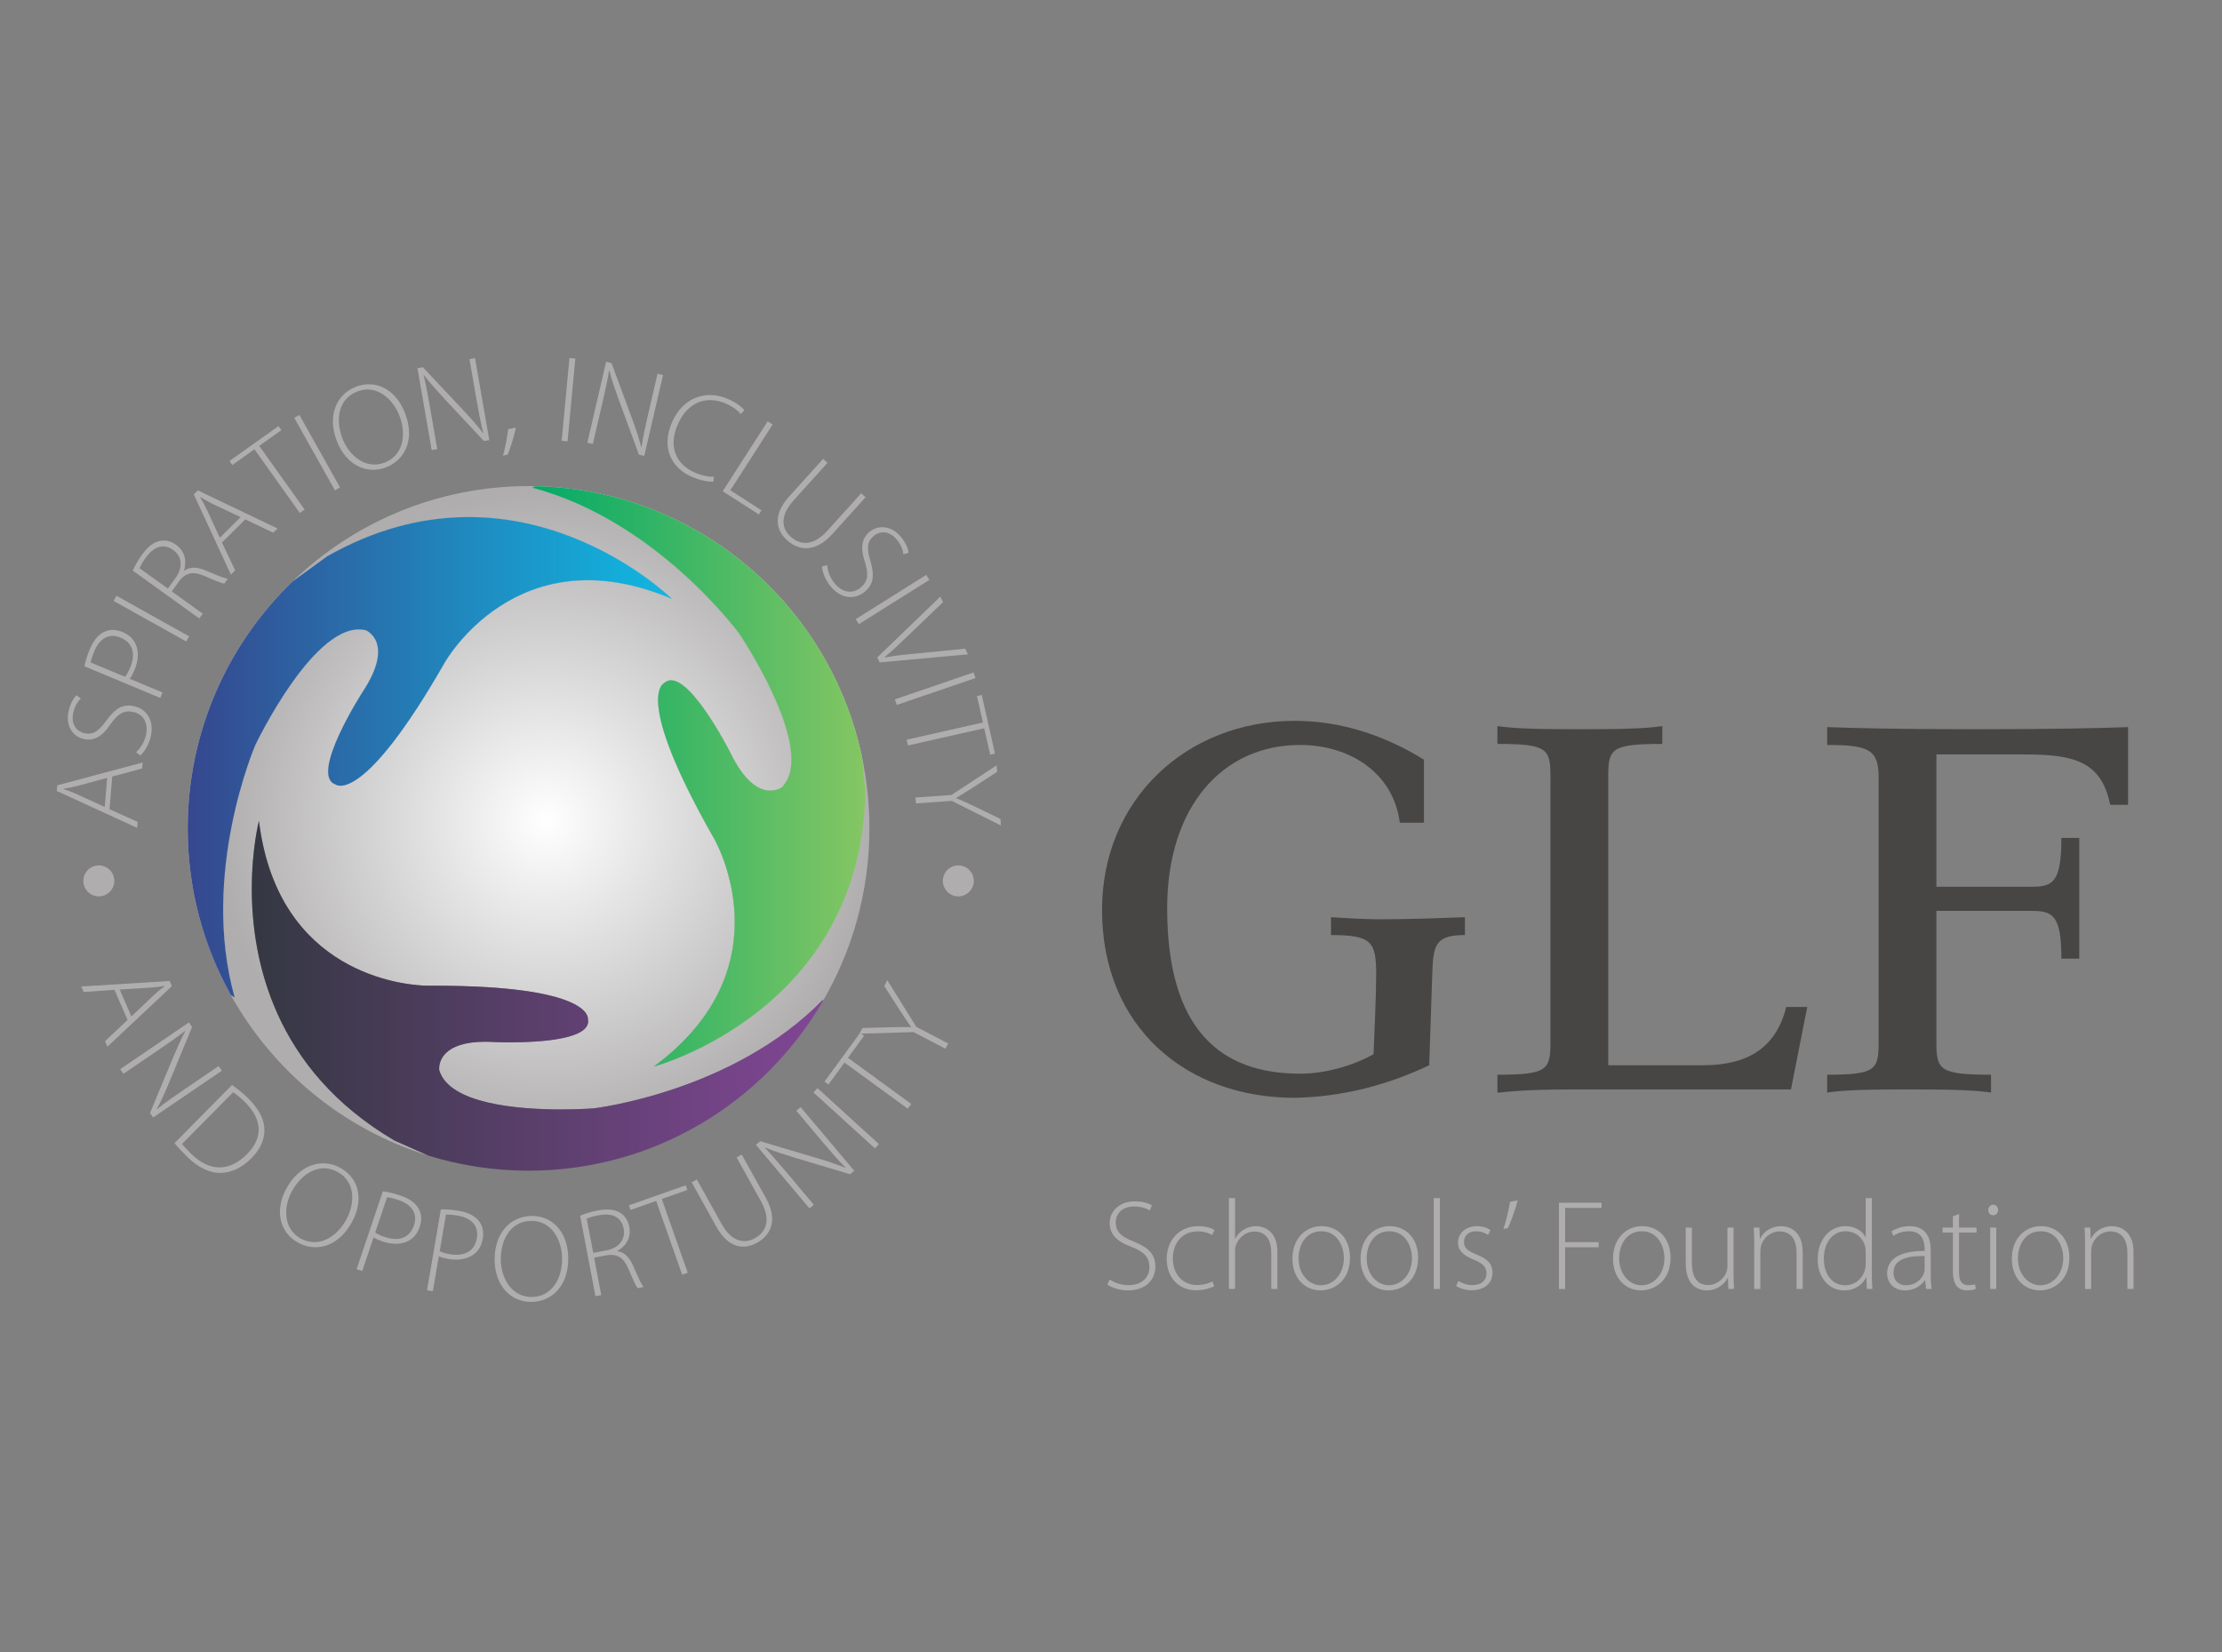 <?xml version="1.0" encoding="UTF-8" standalone="no"?><!DOCTYPE svg PUBLIC "-//W3C//DTD SVG 1.1//EN" "http://www.w3.org/Graphics/SVG/1.1/DTD/svg11.dtd"><svg width="100%" height="100%" viewBox="0 0 796 592" version="1.1" xmlns="http://www.w3.org/2000/svg" xmlns:xlink="http://www.w3.org/1999/xlink" xml:space="preserve" xmlns:serif="http://www.serif.com/" style="fill-rule:evenodd;clip-rule:evenodd;stroke-linejoin:round;stroke-miterlimit:2;"><rect x="0" y="0" width="796" height="592" fill="#808080" stroke="none"/><g><path d="M153.533,414.071c-30.345,-9.338 -55.658,-30.225 -70.866,-57.571l1.412,0.925c-2.996,-10.646 -4.137,-21.383 -4.137,-31.554c0.004,-32.342 11.546,-58.988 11.546,-58.988c-0,0 19.704,-41.346 37.058,-41.37l0.012,-0c0.825,-0 1.65,0.095 2.463,0.291c0.016,0.004 0.029,0.008 0.046,0.013c-0,-0 4.387,1.758 4.391,7.754c0.005,3.35 -1.358,8.021 -5.616,14.442c-0,-0 -12.3,19.129 -12.288,28.412c0.004,2.337 0.788,4.054 2.746,4.679c0.013,0.013 0.529,0.421 1.675,0.421c0.058,0 0.117,0 0.179,-0.004l0.038,-0c3.925,-0.171 14.4,-5.071 35.537,-41.383c0.025,-0.042 0.05,-0.084 0.075,-0.13c0.059,-0.1 0.113,-0.195 0.175,-0.3c0.008,-0.02 0.025,-0.046 0.038,-0.066c0.095,-0.167 0.187,-0.325 0.283,-0.488c0.017,-0.033 0.042,-0.071 0.058,-0.1c0.017,-0.029 0.03,-0.05 0.046,-0.079c0.017,-0.029 0.029,-0.054 0.046,-0.083c0.029,-0.046 0.058,-0.096 0.087,-0.146c0.021,-0.042 0.046,-0.084 0.071,-0.125c0.013,-0.021 0.021,-0.042 0.034,-0.063c0.091,-0.158 0.183,-0.316 0.275,-0.475c-0,-0.004 0.004,-0.004 0.004,-0.008c0.017,-0.033 0.037,-0.067 0.054,-0.096c0.008,-0.012 0.013,-0.016 0.021,-0.029c0.033,-0.062 0.066,-0.121 0.1,-0.179c0.008,-0.017 0.021,-0.038 0.033,-0.054c0.038,-0.071 0.079,-0.142 0.121,-0.213c0,0 16.471,-29.612 51.338,-29.617l0.004,0c8.729,0 18.612,1.855 29.675,6.496c0.05,0.021 0.096,0.042 0.15,0.063c0.037,0.017 0.079,0.033 0.116,0.05c0.055,0.025 0.104,0.046 0.159,0.067c-0,-0 -29.738,-29.313 -72.754,-29.309l-0.013,0c-15.417,0 -32.537,3.771 -50.604,14c-0.05,0.025 -0.092,0.05 -0.142,0.079l-12.421,9.034c21.954,-21.175 51.763,-34.2 84.584,-34.2c0.795,-0 1.587,0.016 2.379,0.029l-1.059,0.529c44.684,11.812 74.221,52.379 74.221,52.379c0,0 18.638,27.638 18.642,45.046c-0,3.992 -0.979,7.446 -3.387,9.904c-0.026,0.021 -1.621,1.233 -4.155,1.233l-0.158,0c-3.471,-0.066 -8.621,-2.433 -13.892,-13.008c-0.004,-0.004 -0.004,-0.008 -0.008,-0.012c-0.004,-0.013 -0.012,-0.021 -0.017,-0.034c-0.05,-0.1 -0.1,-0.204 -0.15,-0.304c-0.012,-0.021 -0.02,-0.041 -0.029,-0.058c-0.012,-0.025 -0.021,-0.046 -0.033,-0.071c-0.008,-0.012 -0.013,-0.025 -0.021,-0.038c-0.004,-0.012 -0.013,-0.025 -0.017,-0.037c0,0 -0.016,-0.033 -0.05,-0.1c-0.891,-1.746 -13.341,-25.879 -21.187,-25.879c-0.863,-0 -1.667,0.292 -2.396,0.933c-0.008,0.008 -0.017,0.013 -0.021,0.021c0,-0 -2.25,0.829 -2.25,6.163c0,6.758 3.617,20.766 20.017,49.512c-0,-0 7.446,12.708 7.442,29.971c-0,15.567 -6.055,34.842 -29.071,51.846c-0,-0 74.575,-19.83 75.858,-98.642l-1.158,-12.079c1.716,8.166 2.62,16.633 2.62,25.337c0,22.575 -6.091,43.725 -16.683,61.896l0.017,-0.479c-32.246,33.121 -82.079,38.896 -82.079,38.896c-0,-0 -4.85,0.383 -11.688,0.387c-0.137,0 -0.271,-0.004 -0.404,-0.004c-15.154,-0.033 -39.592,-1.991 -43.246,-13.971c-0.004,-0.016 -0.008,-0.029 -0.012,-0.041c-0.005,-0.013 -0.009,-0.021 -0.009,-0.03c-0.008,-0.02 -0.012,-0.041 -0.02,-0.062c-0,-0.012 -0.025,-0.208 -0.025,-0.529c-0,-2.088 1.07,-9.617 16.525,-9.621l0.004,0c1.008,0 2.079,0.033 3.216,0.1c0.034,0.004 0.071,0.004 0.109,0.008c-0,0 2.258,0.109 5.604,0.109c0.137,-0 0.275,-0.004 0.417,-0.004c9.654,-0.025 27.529,-0.963 27.508,-7.559c-0,-0.246 -0.025,-0.5 -0.075,-0.758c-0.004,-0.017 -0.008,-0.034 -0.008,-0.046c-0.005,-0.017 -0.009,-0.029 -0.013,-0.042l0.004,0c0.009,-0.083 1.746,-11.887 -55.258,-11.887l-0.004,-0c-0.55,-0 -1.096,-0 -1.659,0.004l-0.762,0c-4.988,-0.083 -50.013,-2.221 -59.321,-53.513c0,-0.008 -0.004,-0.024 -0.008,-0.033c-0.013,-0.087 -0.03,-0.179 -0.046,-0.271c-0.009,-0.033 -0.013,-0.058 -0.017,-0.096c0,-0.004 -0.004,-0.008 -0.004,-0.008c-0.008,-0.046 -0.017,-0.096 -0.025,-0.137c0,-0.009 0,-0.017 -0.004,-0.025c-0.008,-0.05 -0.017,-0.096 -0.025,-0.15l-0,-0.013c-0.025,-0.137 -0.046,-0.266 -0.071,-0.404c-0.021,-0.129 -0.046,-0.267 -0.067,-0.4l0,-0.004c-0.02,-0.125 -0.041,-0.254 -0.062,-0.379c-0.004,-0.034 -0.013,-0.075 -0.017,-0.113c-0.008,-0.037 -0.012,-0.075 -0.016,-0.112c-0.005,-0.025 -0.009,-0.055 -0.013,-0.079c-0.008,-0.042 -0.012,-0.08 -0.021,-0.121c0,-0.004 0,-0.013 -0.004,-0.017c0,-0.017 -0.004,-0.029 -0.004,-0.046c-0.004,-0.012 -0.004,-0.025 -0.009,-0.033c-0.004,-0.046 -0.012,-0.096 -0.02,-0.142c-0.005,-0.037 -0.009,-0.067 -0.017,-0.108c0,-0.017 -0.004,-0.038 -0.008,-0.054c-0,-0.009 -0,-0.021 -0.004,-0.025c-0.042,-0.275 -0.08,-0.546 -0.121,-0.821c-0.005,-0.033 -0.009,-0.063 -0.013,-0.096c-0.004,-0.033 -0.008,-0.075 -0.017,-0.108c-0.07,-0.513 -0.137,-1.034 -0.204,-1.554c0,-0.013 -0.004,-0.03 -0.004,-0.042c-0.008,-0.054 -0.012,-0.1 -0.021,-0.154c0,-0 -2.558,9.858 -2.558,24.321c0,25.349 7.867,64.849 51.154,90.229l12.179,5.404Z" style="fill:url(#_Radial1);"/><path d="M84.079,357.425l-1.412,-0.925c-9.825,-17.658 -15.421,-38.025 -15.421,-59.692c-0,-34.75 14.404,-66.125 37.512,-88.441l12.421,-9.034c0.05,-0.029 0.092,-0.054 0.142,-0.079c18.062,-10.229 35.192,-13.996 50.604,-14l0.013,0c43.008,0.004 72.754,29.309 72.754,29.309c-0.055,-0.021 -0.104,-0.042 -0.159,-0.067c-0.037,-0.017 -0.079,-0.033 -0.116,-0.05c-0.054,-0.021 -0.1,-0.042 -0.15,-0.063c-11.067,-4.641 -20.946,-6.5 -29.675,-6.496l-0.004,0c-34.871,0 -51.338,29.617 -51.338,29.617c-0.042,0.071 -0.083,0.142 -0.121,0.213c-0.012,0.016 -0.025,0.037 -0.033,0.054c-0.034,0.058 -0.067,0.117 -0.1,0.179c-0.008,0.013 -0.013,0.017 -0.021,0.029c-0.017,0.029 -0.037,0.063 -0.054,0.096c-0,0.004 -0.004,0.004 -0.004,0.008c-0.092,0.159 -0.184,0.317 -0.275,0.475c-0.013,0.021 -0.021,0.042 -0.034,0.063c-0.025,0.041 -0.05,0.083 -0.071,0.125c-0.029,0.05 -0.058,0.1 -0.087,0.146c-0.017,0.029 -0.029,0.054 -0.046,0.083c-0.016,0.029 -0.029,0.05 -0.046,0.079c-0.016,0.029 -0.041,0.067 -0.058,0.1c-0.096,0.163 -0.188,0.321 -0.283,0.488c-0.013,0.02 -0.03,0.046 -0.038,0.066c-0.062,0.105 -0.116,0.2 -0.175,0.3c-0.025,0.046 -0.05,0.088 -0.075,0.13c-21.137,36.308 -31.612,41.212 -35.537,41.383l-0.038,-0c-0.062,0.004 -0.121,0.004 -0.179,0.004c-1.146,0 -1.663,-0.408 -1.675,-0.421c-1.958,-0.625 -2.742,-2.342 -2.746,-4.679c-0.012,-9.283 12.288,-28.412 12.288,-28.412c4.258,-6.421 5.621,-11.092 5.616,-14.442c-0.004,-5.996 -4.391,-7.754 -4.391,-7.754c-0.017,-0.005 -0.03,-0.009 -0.046,-0.013c-0.817,-0.196 -1.638,-0.291 -2.463,-0.291l-0.012,-0c-17.354,0.02 -37.058,41.37 -37.058,41.37c-0,0 -11.542,26.646 -11.546,58.988c-0,10.171 1.141,20.908 4.137,31.554Z" style="fill:#d3d1d0;fill-rule:nonzero;"/><path d="M84.079,357.425l-1.412,-0.925l1.412,0.925Zm-4.137,-31.554c0.004,-32.342 11.546,-58.988 11.546,-58.988c-0,0 19.704,-41.35 37.058,-41.37c-17.354,0.024 -37.058,41.37 -37.058,41.37c-0,0 -11.542,26.646 -11.546,58.988Zm42.212,-44.35l0.013,-0l-0.013,-0Zm0.038,-0c3.925,-0.171 14.4,-5.075 35.537,-41.383c-21.137,36.312 -31.612,41.212 -35.537,41.383Zm-1.892,-0.417c-1.958,-0.625 -2.742,-2.342 -2.746,-4.679c0.004,2.337 0.788,4.054 2.746,4.679Zm37.504,-41.096c0.059,-0.1 0.113,-0.195 0.175,-0.3c-0.062,0.105 -0.116,0.2 -0.175,0.3Zm0.213,-0.366c0.095,-0.167 0.187,-0.325 0.283,-0.488c-0.096,0.163 -0.188,0.321 -0.283,0.488Zm0.341,-0.588c0.017,-0.029 0.03,-0.05 0.046,-0.079c-0.016,0.029 -0.029,0.05 -0.046,0.079Zm0.092,-0.162c0.029,-0.046 0.058,-0.096 0.087,-0.146c-0.029,0.05 -0.058,0.1 -0.087,0.146Zm0.158,-0.271c0.013,-0.021 0.021,-0.042 0.034,-0.063c-0.013,0.021 -0.021,0.042 -0.034,0.063Zm0.309,-0.538c-0,-0.004 0.004,-0.004 0.004,-0.008c-0,0.004 -0.004,0.004 -0.004,0.008Zm0.058,-0.104c0.008,-0.012 0.013,-0.016 0.021,-0.029c-0.008,0.013 -0.013,0.017 -0.021,0.029Zm0.121,-0.208c0.008,-0.017 0.021,-0.038 0.033,-0.054c-0.012,0.016 -0.025,0.037 -0.033,0.054Zm0.154,-0.267c0,0 16.467,-29.617 51.338,-29.617c-34.867,0.005 -51.338,29.617 -51.338,29.617Zm-23.792,-3.933c-0.004,-5.996 -4.391,-7.754 -4.391,-7.754c-0.017,-0.005 -0.03,-0.009 -0.046,-0.013c0.016,0.004 0.029,0.008 0.046,0.013c-0,-0 4.387,1.758 4.391,7.754Zm105.234,-19.008c-0.055,-0.021 -0.104,-0.042 -0.159,-0.067c0.055,0.025 0.104,0.046 0.159,0.067Zm-0.275,-0.117c-0.054,-0.021 -0.1,-0.042 -0.15,-0.063c0.05,0.021 0.096,0.042 0.15,0.063Zm-123.096,-15.192c18.067,-10.229 35.187,-14 50.604,-14c-15.412,0.004 -32.542,3.771 -50.604,14Zm50.617,-14l-0.009,0l0.009,0Z" style="fill:url(#_Radial2);"/><path d="M91.488,266.883c-0,0 21.675,-45.483 39.579,-41.066c-0,-0 10.658,4.279 -1.225,22.196c-0,-0 -19.271,29.975 -9.542,33.091c-0,0 9.542,7.779 38.95,-43.6c0,0 25.883,-46.541 81.442,-22.941c-0,-0 -54.975,-54.159 -123.513,-15.23l-12.421,9.034c-23.108,22.316 -37.512,53.691 -37.512,88.441c-0,21.667 5.596,42.034 15.421,59.692l1.412,0.925c-12.533,-44.5 7.409,-90.542 7.409,-90.542Z" style="fill:url(#_Linear3);"/><path d="M189.342,419.454c-12.455,0 -24.479,-1.896 -35.809,-5.383l-12.179,-5.404c-43.287,-25.38 -51.154,-64.88 -51.154,-90.229c0,-14.463 2.558,-24.321 2.558,-24.321c0.009,0.054 0.013,0.1 0.021,0.154c0,0.012 0.004,0.029 0.004,0.042c0.067,0.52 0.134,1.041 0.204,1.554c0.009,0.033 0.013,0.075 0.017,0.108c0.004,0.033 0.008,0.063 0.013,0.096c0.041,0.275 0.079,0.546 0.121,0.821c0.004,0.004 0.004,0.016 0.004,0.025c0.004,0.016 0.008,0.037 0.008,0.054c0.008,0.041 0.012,0.071 0.017,0.108c0.008,0.046 0.016,0.096 0.02,0.142c0.005,0.008 0.005,0.021 0.009,0.033c-0,0.017 0.004,0.029 0.004,0.046c0.004,0.004 0.004,0.013 0.004,0.017c0.009,0.041 0.013,0.079 0.021,0.121c0.004,0.024 0.008,0.054 0.013,0.079c0.004,0.037 0.008,0.075 0.016,0.112c0.004,0.038 0.013,0.079 0.017,0.113c0.021,0.125 0.042,0.254 0.062,0.379l0,0.004c0.021,0.133 0.046,0.271 0.067,0.4c0.025,0.138 0.046,0.267 0.071,0.404l-0,0.013c0.008,0.054 0.017,0.1 0.025,0.15c0.004,0.008 0.004,0.016 0.004,0.025c0.008,0.041 0.017,0.091 0.025,0.137c-0,0 0.004,0.004 0.004,0.008c0.004,0.038 0.008,0.063 0.017,0.096c0.016,0.092 0.033,0.184 0.046,0.271c0.004,0.009 0.008,0.025 0.008,0.033c9.308,51.292 54.342,53.434 59.321,53.513l0.762,0c0.563,-0.004 1.109,-0.004 1.659,-0.004l0.004,-0c56.991,-0 55.267,11.804 55.258,11.887l-0.004,0c0.004,0.013 0.008,0.025 0.013,0.042c0.054,0.275 0.083,0.542 0.083,0.804c0.021,6.596 -17.854,7.534 -27.508,7.559c-0.142,-0 -0.28,0.004 -0.417,0.004c-3.346,-0 -5.604,-0.109 -5.604,-0.109c-0.038,-0.004 -0.075,-0.004 -0.109,-0.008c-1.137,-0.067 -2.204,-0.1 -3.216,-0.1l-0.004,0c-15.455,0.004 -16.525,7.533 -16.525,9.621c-0,0.321 0.025,0.517 0.025,0.529c0.008,0.021 0.012,0.042 0.02,0.062c0,0.009 0.004,0.017 0.009,0.03c0.004,0.012 0.008,0.025 0.012,0.041c3.688,12.088 28.529,13.975 43.65,13.975c6.838,-0.004 11.688,-0.387 11.688,-0.387c-0,-0 49.833,-5.775 82.079,-38.896l-0.017,0.479c-21.196,36.333 -60.471,60.75 -105.437,60.75Z" style="fill:url(#_Linear4);"/><path d="M234.142,382.192c23.016,-17.004 29.071,-36.279 29.071,-51.846c0.004,-17.263 -7.442,-29.971 -7.442,-29.971c-16.4,-28.746 -20.017,-42.754 -20.017,-49.512c0,-5.334 2.25,-6.163 2.25,-6.163c0.004,-0.008 0.013,-0.013 0.021,-0.021c0.729,-0.641 1.533,-0.933 2.396,-0.933c7.846,-0 20.296,24.133 21.187,25.879c0.034,0.067 0.05,0.1 0.05,0.1c0.004,0.012 0.013,0.025 0.017,0.037c0.008,0.013 0.013,0.026 0.021,0.038c0.012,0.025 0.021,0.046 0.033,0.071c0.009,0.017 0.017,0.037 0.029,0.058c0.05,0.1 0.1,0.204 0.15,0.304c0.005,0.013 0.013,0.021 0.017,0.034c0.004,0.004 0.004,0.008 0.008,0.012c5.271,10.575 10.421,12.942 13.892,13.008l0.158,0c2.534,0 4.129,-1.212 4.155,-1.233c2.408,-2.458 3.387,-5.912 3.387,-9.904c-0.004,-17.408 -18.642,-45.046 -18.642,-45.046c0,0 -29.537,-40.567 -74.221,-52.379l1.059,-0.529c57.741,1.104 105.65,42.45 117.121,97.275l1.158,12.079c-1.283,78.812 -75.858,98.642 -75.858,98.642Z" style="fill:#d3d1d0;fill-rule:nonzero;"/><path d="M234.142,382.192c-0,-0 74.575,-19.83 75.858,-98.642c-1.283,78.812 -75.858,98.642 -75.858,98.642Zm29.071,-51.846c0.004,-17.263 -7.442,-29.971 -7.442,-29.971c-16.4,-28.746 -20.017,-42.754 -20.017,-49.512c0,6.758 3.617,20.766 20.017,49.512c-0,-0 7.446,12.708 7.442,29.971Zm12.77,-47.059l-0.158,0l0.158,0Zm0,0c2.534,0 4.129,-1.212 4.155,-1.233c-0.026,0.021 -1.621,1.233 -4.155,1.233Zm7.542,-11.137c-0.004,-17.408 -18.642,-45.046 -18.642,-45.046c0,0 -29.537,-40.567 -74.221,-52.379c44.684,11.812 74.221,52.379 74.221,52.379c0,0 18.638,27.638 18.642,45.046Zm-21.592,-1.871c-0.004,-0.004 -0.004,-0.008 -0.008,-0.012c0.004,0.004 0.004,0.008 0.008,0.012Zm-0.025,-0.046c-0.05,-0.1 -0.1,-0.204 -0.15,-0.304c0.05,0.1 0.1,0.204 0.15,0.304Zm-0.179,-0.362c-0.012,-0.025 -0.021,-0.046 -0.033,-0.071c0.012,0.025 0.021,0.046 0.033,0.071Zm-0.054,-0.109c-0.004,-0.012 -0.013,-0.025 -0.017,-0.037c0.004,0.012 0.013,0.025 0.017,0.037Zm-0.067,-0.137c-0.891,-1.746 -13.341,-25.879 -21.187,-25.879c7.846,-0 20.296,24.133 21.187,25.879Zm-23.583,-24.946c0.729,-0.641 1.533,-0.933 2.396,-0.933c-0.863,-0 -1.667,0.292 -2.396,0.933Z" style="fill:url(#_Radial5);"/><path d="M264.883,227.104c0,0 28.167,41.763 15.255,54.95c-0,0 -9.088,6.996 -18.48,-12.329c0,0 -16.046,-31.829 -23.654,-25.025c0,-0 -11.566,4.258 17.767,55.675c-0,-0 26.921,45.95 -21.629,81.817c-0,-0 74.575,-19.83 75.858,-98.642l-1.158,-12.079c-11.471,-54.825 -59.38,-96.171 -117.121,-97.275l-1.059,0.529c44.684,11.812 74.221,52.379 74.221,52.379Z" style="fill:url(#_Linear6);"/><path d="M38.392,278.7l-10.213,2.783c-2.137,0.575 -3.667,0.846 -5.375,1.104l-0.008,0.134c1.683,0.537 3.183,1.154 5.025,1.971l9.7,4.45l0.871,-10.442Zm0.837,11.25l10.088,4.529l-0.179,2.159l-28.796,-13.234l0.17,-2.029l30.588,-8.179l-0.179,2.158l-10.713,2.875l-0.979,11.721Z" style="fill:#afadae;fill-rule:nonzero;"/><path d="M48.746,269.483c1.525,-1.354 2.867,-3.433 3.467,-5.837c1.087,-4.333 -0.692,-7.609 -4.255,-8.5c-3.262,-0.817 -5.57,0.383 -8.254,4.183c-2.791,4.225 -5.892,6.413 -9.842,5.425c-4.25,-1.062 -6.466,-5.312 -5.229,-10.25c0.675,-2.704 1.879,-4.592 2.809,-5.404l1.525,1.2c-0.75,0.633 -2.029,2.275 -2.65,4.762c-1.171,4.68 1.433,7.017 3.708,7.588c3.221,0.804 5.312,-0.629 7.988,-4.383c3.12,-4.279 5.899,-6.275 10.237,-5.192c4.204,1.054 7.229,5.004 5.679,11.183c-0.621,2.488 -2.166,5.204 -3.7,6.413l-1.483,-1.188Z" style="fill:#afadae;fill-rule:nonzero;"/><path d="M44.771,242.492c0.721,-0.805 1.312,-1.992 1.875,-3.342c2.058,-4.938 0.921,-8.863 -3.446,-10.687c-4.329,-1.809 -7.6,0.52 -9.425,4.883c-0.746,1.8 -1.146,3.212 -1.292,4.017l12.288,5.129Zm-14.534,-3.767c0.38,-1.712 0.971,-3.813 1.942,-6.142c1.363,-3.262 3.259,-5.395 5.358,-6.291c1.83,-0.821 3.988,-0.829 6.276,0.125c2.366,0.991 3.85,2.375 4.708,4.22c1.267,2.588 1.104,5.971 -0.313,9.359c-0.529,1.266 -1.029,2.35 -1.725,3.212l11.759,4.904l-0.821,1.963l-27.184,-11.35Z" style="fill:#afadae;fill-rule:nonzero;"/><path d="M41.742,213.467l26.008,14.525l-1.033,1.854l-26.013,-14.529l1.038,-1.85Z" style="fill:#afadae;fill-rule:nonzero;"/><path d="M60.142,210.892l2.762,-3.838c2.684,-3.729 2.359,-7.667 -0.833,-9.962c-3.692,-2.659 -7.163,-1.017 -9.896,2.783c-1.187,1.65 -1.887,2.996 -2.183,3.713l10.15,7.304Zm-12.571,-6.438c0.725,-1.762 2.017,-3.937 3.229,-5.621c2.271,-3.158 4.4,-4.675 6.742,-5.054c1.716,-0.346 3.795,0.171 5.483,1.383c3.263,2.35 3.946,5.784 2.9,9.28l0.075,0.05c2,-1.496 4.708,-1.4 7.808,-0.038c4.363,1.884 6.492,2.709 7.821,2.904l-1.266,1.759c-1,-0.121 -3.48,-1.142 -6.992,-2.692c-4.017,-1.75 -6.684,-1.383 -9.121,1.708l-2.708,3.763l11.079,7.975l-1.242,1.725l-23.808,-17.142Z" style="fill:#afadae;fill-rule:nonzero;"/><path d="M86.192,185.279l-9.571,-4.516c-1.992,-0.946 -3.333,-1.738 -4.796,-2.65l-0.096,0.091c0.929,1.508 1.671,2.95 2.538,4.767l4.483,9.675l7.442,-7.367Zm-6.671,9.092l4.733,9.991l-1.542,1.526l-13.291,-28.755l1.446,-1.433l28.554,13.646l-1.538,1.525l-10.008,-4.771l-8.354,8.271Z" style="fill:#afadae;fill-rule:nonzero;"/><path d="M91.146,160.979l-7.917,5.638l-1.025,-1.442l17.563,-12.504l1.025,1.441l-7.917,5.638l16.246,22.813l-1.729,1.229l-16.246,-22.813Z" style="fill:#afadae;fill-rule:nonzero;"/><path d="M107.254,148.671l14.567,25.967l-1.85,1.037l-14.567,-25.967l1.85,-1.037Z" style="fill:#afadae;fill-rule:nonzero;"/><path d="M122.729,157.242c2.446,6.262 8.5,11.066 15.092,8.496c6.592,-2.576 7.925,-9.98 5.241,-16.859c-2.304,-5.891 -8.12,-11.312 -15.083,-8.596c-7.046,2.755 -7.792,10.45 -5.25,16.959Zm22.342,-9.292c3.829,9.804 -0.304,16.975 -6.729,19.483c-6.842,2.671 -14.263,-0.654 -17.659,-9.345c-3.554,-9.105 -0.187,-16.78 6.775,-19.5c7.004,-2.734 14.25,0.75 17.613,9.362Z" style="fill:#afadae;fill-rule:nonzero;"/><path d="M154.642,161.271l-5.1,-29.354l1.958,-0.338l14.425,15.35c3.029,3.242 5.204,5.688 7.133,8.271l0.08,-0.058c-0.996,-3.913 -1.617,-7.255 -2.421,-11.871l-2.534,-14.592l2,-0.346l5.1,29.35l-1.916,0.334l-14.159,-15.13c-2.766,-3.016 -5.304,-5.758 -7.354,-8.5l-0.079,0.059c0.846,3.575 1.442,6.75 2.292,11.625l2.579,14.854l-2.004,0.346Z" style="fill:#afadae;fill-rule:nonzero;"/><path d="M180.158,163.246c0.625,-1.888 1.605,-6.713 1.879,-9.471l2.767,-0.567c-0.65,3.35 -2.325,8.471 -2.975,9.742l-1.671,0.296Z" style="fill:#afadae;fill-rule:nonzero;"/><path d="M206.104,128.475l-2.783,29.654l-2.113,-0.196l2.788,-29.654l2.108,0.196Z" style="fill:#afadae;fill-rule:nonzero;"/><path d="M210.4,158.642l6.725,-29.013l1.938,0.45l7.304,19.746c1.529,4.163 2.579,7.267 3.35,10.396l0.095,-0.025c0.609,-3.988 1.334,-7.313 2.392,-11.875l3.346,-14.417l1.979,0.459l-6.729,29.008l-1.892,-0.438l-7.15,-19.437c-1.375,-3.858 -2.645,-7.371 -3.462,-10.692l-0.096,0.021c-0.612,3.625 -1.3,6.775 -2.417,11.6l-3.404,14.675l-1.979,-0.458Z" style="fill:#afadae;fill-rule:nonzero;"/><path d="M255.587,172.587c-1.675,0.084 -4.612,-0.379 -7.975,-1.85c-6.6,-2.891 -11.07,-9.874 -6.833,-19.549c3.55,-8.1 11.471,-11.967 20.096,-8.192c3.483,1.525 5.171,3.183 5.788,3.983l-1.321,1.354c-1.075,-1.291 -2.846,-2.65 -5.155,-3.658c-7.37,-3.229 -13.958,-0.417 -17.399,7.438c-3.246,7.412 -1.13,14.033 6.199,17.245c2.313,1.013 4.792,1.521 6.709,1.442l-0.109,1.787Z" style="fill:#afadae;fill-rule:nonzero;"/><path d="M275.008,150.942l1.788,1.145l-15.159,23.584l11.159,7.166l-0.954,1.492l-12.946,-8.321l16.112,-25.066Z" style="fill:#afadae;fill-rule:nonzero;"/><path d="M296.442,165.838l-12.059,13.354c-5.066,5.612 -4.4,10.146 -1.15,13.079c3.671,3.317 8.334,3.237 13.221,-2.175l12.058,-13.354l1.575,1.421l-11.908,13.191c-6.133,6.788 -12.062,5.963 -16.229,2.204c-3.871,-3.5 -5.333,-8.933 0.771,-15.691l12.146,-13.45l1.575,1.421Z" style="fill:#afadae;fill-rule:nonzero;"/><path d="M296.346,202.517c0.137,2.033 0.967,4.362 2.5,6.308c2.767,3.504 6.446,4.096 9.325,1.821c2.642,-2.079 3.1,-4.642 1.733,-9.083c-1.641,-4.792 -1.479,-8.584 1.717,-11.105c3.433,-2.712 8.154,-1.87 11.304,2.121c1.729,2.188 2.487,4.288 2.562,5.525l-1.879,0.475c-0.046,-0.983 -0.562,-2.996 -2.154,-5.008c-2.983,-3.783 -6.429,-3.15 -8.266,-1.7c-2.605,2.054 -2.746,4.592 -1.409,9c1.479,5.087 1.363,8.504 -2.146,11.271c-3.4,2.687 -8.375,2.666 -12.32,-2.334c-1.588,-2.012 -2.792,-4.891 -2.813,-6.85l1.846,-0.441Z" style="fill:#afadae;fill-rule:nonzero;"/><path d="M332.921,207.779l-25.238,15.854l-1.129,-1.796l25.238,-15.854l1.129,1.796Z" style="fill:#afadae;fill-rule:nonzero;"/><path d="M314.275,235.546l22.596,-21.788l0.954,1.996l-12.125,11.629c-3.296,3.146 -6.15,5.88 -8.775,8.071l0.058,0.117c3.409,-0.65 7.471,-1.075 11.925,-1.492l16.888,-1.662l0.975,2.033l-31.638,2.887l-0.858,-1.791Z" style="fill:#afadae;fill-rule:nonzero;"/><path d="M349.45,242.938l-28.196,9.645l-0.687,-2.008l28.196,-9.642l0.687,2.005Z" style="fill:#afadae;fill-rule:nonzero;"/><path d="M352.117,258.867l-2.142,-9.48l1.725,-0.391l4.746,21.037l-1.721,0.388l-2.142,-9.483l-27.329,6.166l-0.467,-2.071l27.33,-6.166Z" style="fill:#afadae;fill-rule:nonzero;"/><path d="M327.975,285.746l12.883,-0.913l16.188,-10.629l0.167,2.338l-8.521,5.525c-2.25,1.441 -4.117,2.641 -6.159,3.85l0.009,0.087c2.045,0.742 4.204,1.829 6.683,2.984l9.183,4.454l0.163,2.337l-17.604,-8.821l-12.842,0.904l-0.15,-2.116Z" style="fill:#afadae;fill-rule:nonzero;"/><path d="M47.071,364.171l7.683,-7.292c1.604,-1.517 2.825,-2.483 4.209,-3.517l-0.051,-0.12c-1.741,0.32 -3.354,0.491 -5.362,0.641l-10.654,0.671l4.175,9.617Zm-6.058,-9.521l-11.038,0.792l-0.863,-1.988l31.638,-1.975l0.808,1.867l-23.075,21.683l-0.862,-1.983l8.075,-7.604l-4.683,-10.792Z" style="fill:#afadae;fill-rule:nonzero;"/><path d="M43.058,383.071l24.638,-16.758l1.121,1.645l-8.042,19.475c-1.7,4.096 -3.033,7.088 -4.592,9.913l0.088,0.046c3.154,-2.517 5.941,-4.467 9.817,-7.105l12.245,-8.329l1.146,1.688l-24.637,16.75l-1.096,-1.609l7.942,-19.137c1.608,-3.771 3.062,-7.217 4.712,-10.212l-0.083,-0.046c-2.913,2.246 -5.554,4.096 -9.65,6.883l-12.467,8.475l-1.142,-1.679Z" style="fill:#afadae;fill-rule:nonzero;"/><path d="M65.229,409.863c0.725,0.962 1.921,2.208 3.271,3.545c6.8,6.713 13.929,6.234 19.992,0.1c5.379,-5.325 6.029,-11.954 -0.804,-18.704c-1.634,-1.616 -3.08,-2.733 -4.18,-3.45l-18.279,18.509Zm17.888,-21.134c1.916,1.338 3.895,2.921 5.912,4.908c3.871,3.825 5.771,7.755 5.7,11.355c-0.041,3.441 -1.462,6.766 -4.633,9.975c-3.079,3.112 -6.692,5.075 -10.696,5.283c-3.879,0.212 -8.271,-1.758 -12.362,-5.8c-1.634,-1.617 -3.146,-3.171 -4.534,-4.854l20.613,-20.867Z" style="fill:#afadae;fill-rule:nonzero;"/><path d="M104.625,426.725c-3.254,5.875 -3.092,13.6 3.096,17.025c6.183,3.429 12.729,-0.267 16.308,-6.721c3.063,-5.529 3.521,-13.467 -3.012,-17.083c-6.609,-3.663 -13.009,0.671 -16.392,6.779Zm21.404,11.254c-5.104,9.2 -13.254,10.596 -19.283,7.254c-6.417,-3.554 -8.596,-11.383 -4.075,-19.541c4.733,-8.542 12.787,-10.85 19.317,-7.23c6.574,3.642 8.516,11.442 4.041,19.517Z" style="fill:#afadae;fill-rule:nonzero;"/><path d="M134.425,441.583c0.85,0.663 2.079,1.167 3.462,1.634c5.067,1.704 8.905,0.291 10.413,-4.192c1.496,-4.438 -1.05,-7.538 -5.533,-9.05c-1.846,-0.617 -3.284,-0.917 -4.096,-1.004l-4.246,12.612Zm2.729,-14.758c1.734,0.258 3.871,0.7 6.258,1.504c3.355,1.129 5.613,2.871 6.655,4.904c0.946,1.759 1.108,3.917 0.316,6.263c-0.816,2.433 -2.095,4.004 -3.875,4.991c-2.491,1.446 -5.875,1.521 -9.354,0.351c-1.3,-0.442 -2.416,-0.863 -3.321,-1.496l-4.066,12.066l-2.013,-0.675l9.4,-27.908Z" style="fill:#afadae;fill-rule:nonzero;"/><path d="M157.517,448.3c0.941,0.517 2.233,0.829 3.671,1.075c5.27,0.896 8.837,-1.092 9.633,-5.75c0.792,-4.621 -2.209,-7.279 -6.867,-8.079c-1.917,-0.325 -3.383,-0.396 -4.2,-0.359l-2.237,13.113Zm0.408,-14.992c1.75,-0.016 3.929,0.092 6.413,0.513c3.483,0.596 5.983,1.962 7.329,3.804c1.204,1.596 1.7,3.7 1.283,6.137c-0.433,2.526 -1.45,4.28 -3.054,5.53c-2.234,1.816 -5.567,2.412 -9.179,1.796c-1.35,-0.234 -2.517,-0.48 -3.513,-0.963l-2.141,12.546l-2.092,-0.359l4.954,-29.004Z" style="fill:#afadae;fill-rule:nonzero;"/><path d="M179.404,451.487c0.109,6.717 4.104,13.33 11.171,13.217c7.071,-0.112 10.904,-6.583 10.787,-13.958c-0.104,-6.321 -3.662,-13.425 -11.129,-13.308c-7.558,0.12 -10.937,7.07 -10.829,14.049Zm24.163,-0.912c0.166,10.517 -6.2,15.792 -13.096,15.896c-7.334,0.117 -13.125,-5.579 -13.275,-14.904c-0.154,-9.767 5.675,-15.779 13.141,-15.896c7.513,-0.121 13.084,5.671 13.23,14.904Z" style="fill:#afadae;fill-rule:nonzero;"/><path d="M212.521,448.912l4.646,-0.883c4.516,-0.858 6.987,-3.941 6.254,-7.804c-0.85,-4.475 -4.5,-5.667 -9.1,-4.792c-2,0.38 -3.434,0.88 -4.142,1.192l2.342,12.287Zm-4.7,-13.324c1.741,-0.78 4.175,-1.471 6.221,-1.855c3.82,-0.729 6.408,-0.366 8.371,0.967c1.483,0.938 2.637,2.738 3.024,4.783c0.755,3.95 -1.112,6.917 -4.275,8.729l0.017,0.092c2.484,0.288 4.383,2.221 5.696,5.346c1.867,4.371 2.846,6.433 3.675,7.492l-2.129,0.404c-0.642,-0.779 -1.738,-3.225 -3.221,-6.767c-1.712,-4.037 -3.9,-5.6 -7.8,-5.037l-4.558,0.866l2.554,13.417l-2.084,0.396l-5.491,-28.833Z" style="fill:#afadae;fill-rule:nonzero;"/><path d="M235.063,430.288l-9.175,3.229l-0.588,-1.667l20.354,-7.167l0.588,1.667l-9.175,3.233l9.308,26.438l-2,0.708l-9.312,-26.441Z" style="fill:#afadae;fill-rule:nonzero;"/><path d="M249.642,422.608l8.746,15.73c3.675,6.612 8.187,7.441 12.012,5.316c4.329,-2.408 5.758,-6.846 2.213,-13.221l-8.746,-15.733l1.854,-1.029l8.642,15.537c4.445,8 1.749,13.346 -3.159,16.071c-4.562,2.542 -10.179,2.171 -14.604,-5.791l-8.812,-15.85l1.854,-1.03Z" style="fill:#afadae;fill-rule:nonzero;"/><path d="M289.988,432.971l-19.201,-22.796l1.526,-1.283l20.195,6.004c4.254,1.271 7.367,2.292 10.334,3.55l0.041,-0.092c-2.829,-2.879 -5.054,-5.454 -8.075,-9.037l-9.541,-11.334l1.554,-1.308l19.2,22.796l-1.492,1.254l-19.858,-5.938c-3.913,-1.216 -7.492,-2.304 -10.638,-3.645l-0.041,0.095c2.533,2.663 4.65,5.101 7.837,8.888l9.713,11.537l-1.554,1.309Z" style="fill:#afadae;fill-rule:nonzero;"/><path d="M292.833,389.85l22.025,20.054l-1.429,1.567l-22.025,-20.05l1.429,-1.571Z" style="fill:#afadae;fill-rule:nonzero;"/><path d="M302.525,380.721l-5.733,7.862l-1.429,-1.041l12.72,-17.434l1.429,1.042l-5.733,7.858l22.654,16.525l-1.254,1.717l-22.654,-16.529Z" style="fill:#afadae;fill-rule:nonzero;"/><path d="M338.696,375.75l-11.454,-5.958l-19.355,0.6l1.084,-2.079l10.15,-0.255c2.671,-0.054 4.883,-0.095 7.258,-0.058l0.042,-0.079c-1.359,-1.704 -2.629,-3.763 -4.138,-6.042l-5.496,-8.587l1.08,-2.084l10.391,16.721l11.417,5.942l-0.979,1.879Z" style="fill:#afadae;fill-rule:nonzero;"/><path d="M40.95,315.617c0,3.041 -2.488,5.554 -5.546,5.554c-3.071,-0 -5.554,-2.513 -5.554,-5.554c0,-3.063 2.483,-5.554 5.554,-5.554c3.058,-0 5.546,2.491 5.546,5.554Z" style="fill:#afadae;fill-rule:nonzero;"/><path d="M348.854,315.617c0,3.041 -2.487,5.554 -5.546,5.554c-3.062,-0 -5.545,-2.513 -5.545,-5.554c-0,-3.063 2.483,-5.554 5.545,-5.554c3.059,-0 5.546,2.491 5.546,5.554Z" style="fill:#afadae;fill-rule:nonzero;"/><path d="M510.113,294.767l-8.655,-0c-2.254,-17.688 -17.687,-27.846 -35.745,-27.846c-27.842,-0 -47.592,22.2 -47.592,58.508c-0,44.209 19.75,59.263 47.592,59.263c8.845,-0 18.437,-2.634 26.341,-6.963c0.375,-9.596 0.938,-21.258 0.938,-28.596c-0,-11.662 -1.504,-14.108 -16.175,-14.108l-0,-6.396c6.016,0.375 11.845,0.75 17.87,0.75c10.159,0 20.13,-0.375 30.096,-0.75l0,6.396c-10.341,-0 -11.287,3.383 -11.662,12.979l-1.129,33.675c-14.296,6.775 -30.288,11.288 -48.163,11.667c-38.75,-0 -69.041,-25.213 -69.041,-67.35c-0,-39.508 30.291,-67.729 69.041,-67.729c16.558,-0 32.363,5.266 46.284,13.925l-0,22.575Z" style="fill:#474645;fill-rule:nonzero;"/><path d="M641.588,390.333l-76.938,0c-21.638,0 -25.967,1.13 -27.85,1.13l-0.375,-0l0,-6.4c17.875,-0 19.004,-1.692 19.004,-11.659l0,-95.196c0,-9.971 -1.129,-11.662 -19.004,-11.662l0,-6.396c5.271,0.754 11.479,1.129 29.537,1.129c18.063,0 24.267,-0.375 29.538,-1.129l-0,6.396c-18.25,-0 -19.375,1.691 -19.375,11.662l0,103.471l33.675,0c12.412,0 25.771,-3.387 30.096,-20.883l7.529,-0l-5.837,29.537Z" style="fill:#474645;fill-rule:nonzero;"/><path d="M693.688,373.404c-0,9.967 1.133,11.659 19.57,11.659l0,6.4c-5.27,-0.755 -11.287,-1.13 -29.35,-1.13c-18.062,0 -24.083,0.375 -29.35,1.13l0,-6.4c17.309,-0 18.438,-1.692 18.438,-11.659l-0,-94.816c-0,-9.971 -3.388,-11.667 -18.438,-11.667l0,-6.396c11.288,0.379 24.646,0.754 53.996,0.754c26.9,0 43.271,-0.375 53.804,-0.754l0,27.842l-6.396,-0c-3.2,-15.425 -12.608,-18.059 -30.666,-18.059l-31.608,0l-0,47.409l34.241,-0c7.525,-0 10.534,-1.696 10.534,-17.496l6.399,-0l0,43.271l-6.399,-0c-0,-15.429 -3.009,-17.121 -10.534,-17.121l-34.241,-0l-0,47.033Z" style="fill:#474645;fill-rule:nonzero;"/><path d="M397.537,458.442c1.742,1.195 4.171,2.02 6.738,2.02c4.629,0 7.475,-2.612 7.475,-6.416c-0,-3.484 -1.792,-5.504 -6.279,-7.246c-4.954,-1.742 -7.934,-4.308 -7.934,-8.525c0,-4.537 3.713,-7.837 8.984,-7.837c2.887,-0 5.092,0.729 6.146,1.466l-0.829,1.834c-0.821,-0.596 -2.796,-1.467 -5.455,-1.467c-4.991,-0 -6.691,3.208 -6.691,5.637c-0,3.438 1.971,5.179 6.416,6.921c5.092,2.063 7.792,4.359 7.792,8.988c-0,4.491 -3.204,8.525 -9.808,8.525c-2.659,-0 -5.775,-0.871 -7.38,-2.109l0.825,-1.791Z" style="fill:#afadae;fill-rule:nonzero;"/><path d="M434.958,460.871c-0.962,0.462 -3.254,1.425 -6.462,1.425c-6.329,-0 -10.542,-4.629 -10.542,-11.229c0,-6.971 4.767,-11.738 11.317,-11.738c2.708,0 4.954,0.779 5.779,1.379l-0.779,1.784c-1.054,-0.596 -2.75,-1.284 -5.183,-1.284c-5.909,0 -8.934,4.538 -8.934,9.675c0,5.775 3.621,9.534 8.709,9.534c2.612,-0 4.308,-0.734 5.5,-1.288l0.595,1.742Z" style="fill:#afadae;fill-rule:nonzero;"/><path d="M440.242,429.287l2.2,0l-0,14.488l0.091,0c0.642,-1.238 1.696,-2.429 2.979,-3.162c1.28,-0.826 2.796,-1.284 4.446,-1.284c2.063,0 7.655,1.054 7.655,9.258l-0,13.25l-2.2,0l-0,-13.016c-0,-3.992 -1.559,-7.567 -6.05,-7.567c-3.117,0 -5.688,2.246 -6.646,4.95c-0.23,0.688 -0.275,1.283 -0.275,2.2l-0,13.433l-2.2,0l-0,-32.55Z" style="fill:#afadae;fill-rule:nonzero;"/><path d="M465.192,450.883c-0,5.496 3.525,9.621 8.016,9.621c4.588,0 8.209,-4.125 8.209,-9.758c-0,-4.038 -2.246,-9.583 -8.067,-9.583c-5.642,-0 -8.158,4.995 -8.158,9.72Zm18.421,-0.275c-0,8.2 -5.634,11.734 -10.542,11.734c-5.684,-0 -10.084,-4.446 -10.084,-11.325c0,-7.517 4.955,-11.688 10.405,-11.688c6.1,0 10.221,4.584 10.221,11.279Z" style="fill:#afadae;fill-rule:nonzero;"/><path d="M489.592,450.883c-0,5.496 3.529,9.621 8.021,9.621c4.583,0 8.204,-4.125 8.204,-9.758c-0,-4.038 -2.246,-9.583 -8.067,-9.583c-5.642,-0 -8.158,4.995 -8.158,9.72Zm18.425,-0.275c-0,8.2 -5.638,11.734 -10.542,11.734c-5.688,-0 -10.083,-4.446 -10.083,-11.325c-0,-7.517 4.95,-11.688 10.404,-11.688c6.1,0 10.221,4.584 10.221,11.279Z" style="fill:#afadae;fill-rule:nonzero;"/><rect x="513.629" y="429.287" width="2.196" height="32.55" style="fill:#afadae;fill-rule:nonzero;"/><path d="M522.429,458.946c1.192,0.737 2.979,1.516 4.95,1.516c3.483,0 5.138,-1.879 5.138,-4.17c-0,-2.43 -1.471,-3.717 -4.634,-4.996c-3.621,-1.379 -5.591,-3.346 -5.591,-6.009c-0,-3.162 2.521,-5.958 6.787,-5.958c2.013,0 3.758,0.596 4.859,1.379l-0.83,1.784c-0.775,-0.55 -2.2,-1.329 -4.396,-1.329c-2.799,-0 -4.266,1.791 -4.266,3.804c-0,2.295 1.558,3.3 4.537,4.541c3.575,1.375 5.684,3.163 5.684,6.505c-0,3.762 -2.934,6.283 -7.425,6.283c-2.109,-0 -4.125,-0.596 -5.592,-1.513l0.779,-1.837Z" style="fill:#afadae;fill-rule:nonzero;"/><path d="M543.663,430.117c-0.83,3.437 -2.796,8.662 -3.53,9.946l-1.562,0.229c0.737,-1.925 1.967,-6.875 2.379,-9.717l2.713,-0.458Z" style="fill:#afadae;fill-rule:nonzero;"/><path d="M558.479,430.942l15.263,-0l-0,1.833l-13.063,0l0,12.283l12.009,0l-0,1.834l-12.009,-0l0,14.945l-2.2,0l0,-30.895Z" style="fill:#afadae;fill-rule:nonzero;"/><path d="M580.037,450.883c0,5.496 3.53,9.621 8.021,9.621c4.584,0 8.209,-4.125 8.209,-9.758c-0,-4.038 -2.25,-9.583 -8.071,-9.583c-5.642,-0 -8.159,4.995 -8.159,9.72Zm18.425,-0.275c0,8.2 -5.637,11.734 -10.541,11.734c-5.688,-0 -10.084,-4.446 -10.084,-11.325c0,-7.517 4.951,-11.688 10.405,-11.688c6.1,0 10.22,4.584 10.22,11.279Z" style="fill:#afadae;fill-rule:nonzero;"/><path d="M621.029,456.475c0,1.925 0.046,3.667 0.184,5.362l-2.063,0l-0.137,-3.941l-0.092,-0c-1.104,2.062 -3.621,4.446 -7.521,4.446c-2.796,-0 -7.517,-1.421 -7.517,-9.717l0,-12.787l2.2,-0l0,12.37c0,4.771 1.471,8.209 5.821,8.209c3.213,-0 5.546,-2.246 6.513,-4.446c0.229,-0.688 0.412,-1.559 0.412,-2.429l0,-13.704l2.2,-0l0,16.637Z" style="fill:#afadae;fill-rule:nonzero;"/><path d="M628.421,445.104c-0,-2.017 -0.046,-3.525 -0.188,-5.266l2.063,-0l0.141,3.987l0.092,0c1.192,-2.479 3.988,-4.496 7.567,-4.496c2.104,0 7.696,1.054 7.696,9.304l-0,13.204l-2.2,0l-0,-13.016c-0,-3.992 -1.559,-7.613 -6.096,-7.613c-3.071,0 -5.729,2.2 -6.6,5.046c-0.138,0.546 -0.275,1.279 -0.275,1.967l-0,13.616l-2.2,0l-0,-16.733Z" style="fill:#afadae;fill-rule:nonzero;"/><path d="M668.358,448.542c0,-0.592 -0.041,-1.417 -0.225,-2.017c-0.733,-2.933 -3.346,-5.362 -6.925,-5.362c-4.812,-0 -7.833,4.17 -7.833,9.854c-0,4.954 2.471,9.487 7.696,9.487c3.167,0 6.146,-2.104 7.062,-5.729c0.184,-0.592 0.225,-1.146 0.225,-1.833l0,-4.4Zm2.204,-19.255l0,27.413c0,1.654 0.046,3.579 0.184,5.137l-1.971,0l-0.183,-4.17l-0.096,-0c-1.142,2.429 -3.754,4.675 -7.833,4.675c-5.459,-0 -9.492,-4.538 -9.492,-11.092c-0.042,-7.337 4.491,-11.921 9.9,-11.921c3.804,0 6.233,1.971 7.2,3.896l0.087,0l0,-13.938l2.204,0Z" style="fill:#afadae;fill-rule:nonzero;"/><path d="M689.462,450.058c-4.816,-0.141 -11.137,0.592 -11.137,5.867c0,3.162 2.108,4.579 4.4,4.579c3.663,0 5.775,-2.246 6.508,-4.396c0.184,-0.462 0.229,-0.966 0.229,-1.333l0,-4.717Zm2.2,6.555c0,1.741 0.046,3.529 0.321,5.224l-2.016,0l-0.321,-3.162l-0.092,0c-1.1,1.692 -3.529,3.667 -7.058,3.667c-4.45,-0 -6.467,-3.117 -6.467,-6.05c0,-5.092 4.446,-8.159 13.433,-8.071l0,-0.592c0,-2.158 -0.412,-6.512 -5.637,-6.466c-1.929,-0 -3.942,0.504 -5.55,1.65l-0.687,-1.605c2.016,-1.329 4.491,-1.879 6.466,-1.879c6.371,0 7.608,4.767 7.608,8.667l0,8.617Z" style="fill:#afadae;fill-rule:nonzero;"/><path d="M701.804,434.975l0,4.863l6.275,-0l0,1.783l-6.275,-0l0,14.304c0,2.796 0.871,4.537 3.209,4.537c1.145,0 1.97,-0.137 2.52,-0.32l0.275,1.65c-0.733,0.32 -1.741,0.55 -3.071,0.55c-1.604,-0 -2.933,-0.505 -3.762,-1.559c-1.008,-1.146 -1.375,-3.029 -1.375,-5.275l0,-13.887l-3.708,-0l-0,-1.783l3.708,-0l0,-4.038l2.204,-0.825Z" style="fill:#afadae;fill-rule:nonzero;"/><path d="M712.95,461.837l0,-21.999l2.2,-0l0,21.999l-2.2,0Zm2.842,-28.283c-0,1.008 -0.688,1.879 -1.834,1.879c-1.008,0 -1.696,-0.871 -1.696,-1.879c0,-1.008 0.78,-1.925 1.788,-1.925c1.008,0 1.742,0.871 1.742,1.925Z" style="fill:#afadae;fill-rule:nonzero;"/><path d="M722.904,450.883c0,5.496 3.529,9.621 8.021,9.621c4.583,0 8.208,-4.125 8.208,-9.758c0,-4.038 -2.246,-9.583 -8.07,-9.583c-5.638,-0 -8.159,4.995 -8.159,9.72Zm18.425,-0.275c0,8.2 -5.637,11.734 -10.541,11.734c-5.688,-0 -10.084,-4.446 -10.084,-11.325c0,-7.517 4.95,-11.688 10.404,-11.688c6.1,0 10.221,4.584 10.221,11.279Z" style="fill:#afadae;fill-rule:nonzero;"/><path d="M746.937,445.104c0,-2.017 -0.049,-3.525 -0.187,-5.266l2.062,-0l0.138,3.987l0.096,0c1.192,-2.479 3.987,-4.496 7.562,-4.496c2.109,0 7.7,1.054 7.7,9.304l0,13.204l-2.204,0l0,-13.016c0,-3.992 -1.558,-7.613 -6.096,-7.613c-3.07,0 -5.729,2.2 -6.6,5.046c-0.137,0.546 -0.275,1.279 -0.275,1.967l0,13.616l-2.196,0l0,-16.733Z" style="fill:#afadae;fill-rule:nonzero;"/></g><defs><radialGradient id="_Radial1" cx="0" cy="0" r="1" gradientUnits="userSpaceOnUse" gradientTransform="matrix(117.875,0,0,117.875,195.706,294.116)"><stop offset="0" style="stop-color:#fff;stop-opacity:1"/><stop offset="1" style="stop-color:#afadae;stop-opacity:1"/></radialGradient><radialGradient id="_Radial2" cx="0" cy="0" r="1" gradientUnits="userSpaceOnUse" gradientTransform="matrix(117.875,0,0,117.875,195.706,294.116)"><stop offset="0" style="stop-color:#d3d1d0;stop-opacity:1"/><stop offset="1" style="stop-color:#afadae;stop-opacity:1"/></radialGradient><linearGradient id="_Linear3" x1="0" y1="0" x2="1" y2="0" gradientUnits="userSpaceOnUse" gradientTransform="matrix(173.449,0,0,173.449,67.246,271.337)"><stop offset="0" style="stop-color:#36478e;stop-opacity:1"/><stop offset="0.9" style="stop-color:#13aeda;stop-opacity:1"/><stop offset="1" style="stop-color:#15b4df;stop-opacity:1"/></linearGradient><linearGradient id="_Linear4" x1="0" y1="0" x2="1" y2="0" gradientUnits="userSpaceOnUse" gradientTransform="matrix(204.592,0,0,204.592,90.203,356.784)"><stop offset="0" style="stop-color:#343842;stop-opacity:1"/><stop offset="1" style="stop-color:#814695;stop-opacity:1"/></linearGradient><radialGradient id="_Radial5" cx="0" cy="0" r="1" gradientUnits="userSpaceOnUse" gradientTransform="matrix(117.875,0,0,117.875,195.706,294.116)"><stop offset="0" style="stop-color:#d3d1d0;stop-opacity:1"/><stop offset="1" style="stop-color:#afadae;stop-opacity:1"/></radialGradient><linearGradient id="_Linear6" x1="0" y1="0" x2="1" y2="0" gradientUnits="userSpaceOnUse" gradientTransform="matrix(119.338,0,0,119.338,190.663,278.191)"><stop offset="0" style="stop-color:#02aa67;stop-opacity:1"/><stop offset="1" style="stop-color:#85c663;stop-opacity:1"/></linearGradient></defs></svg>